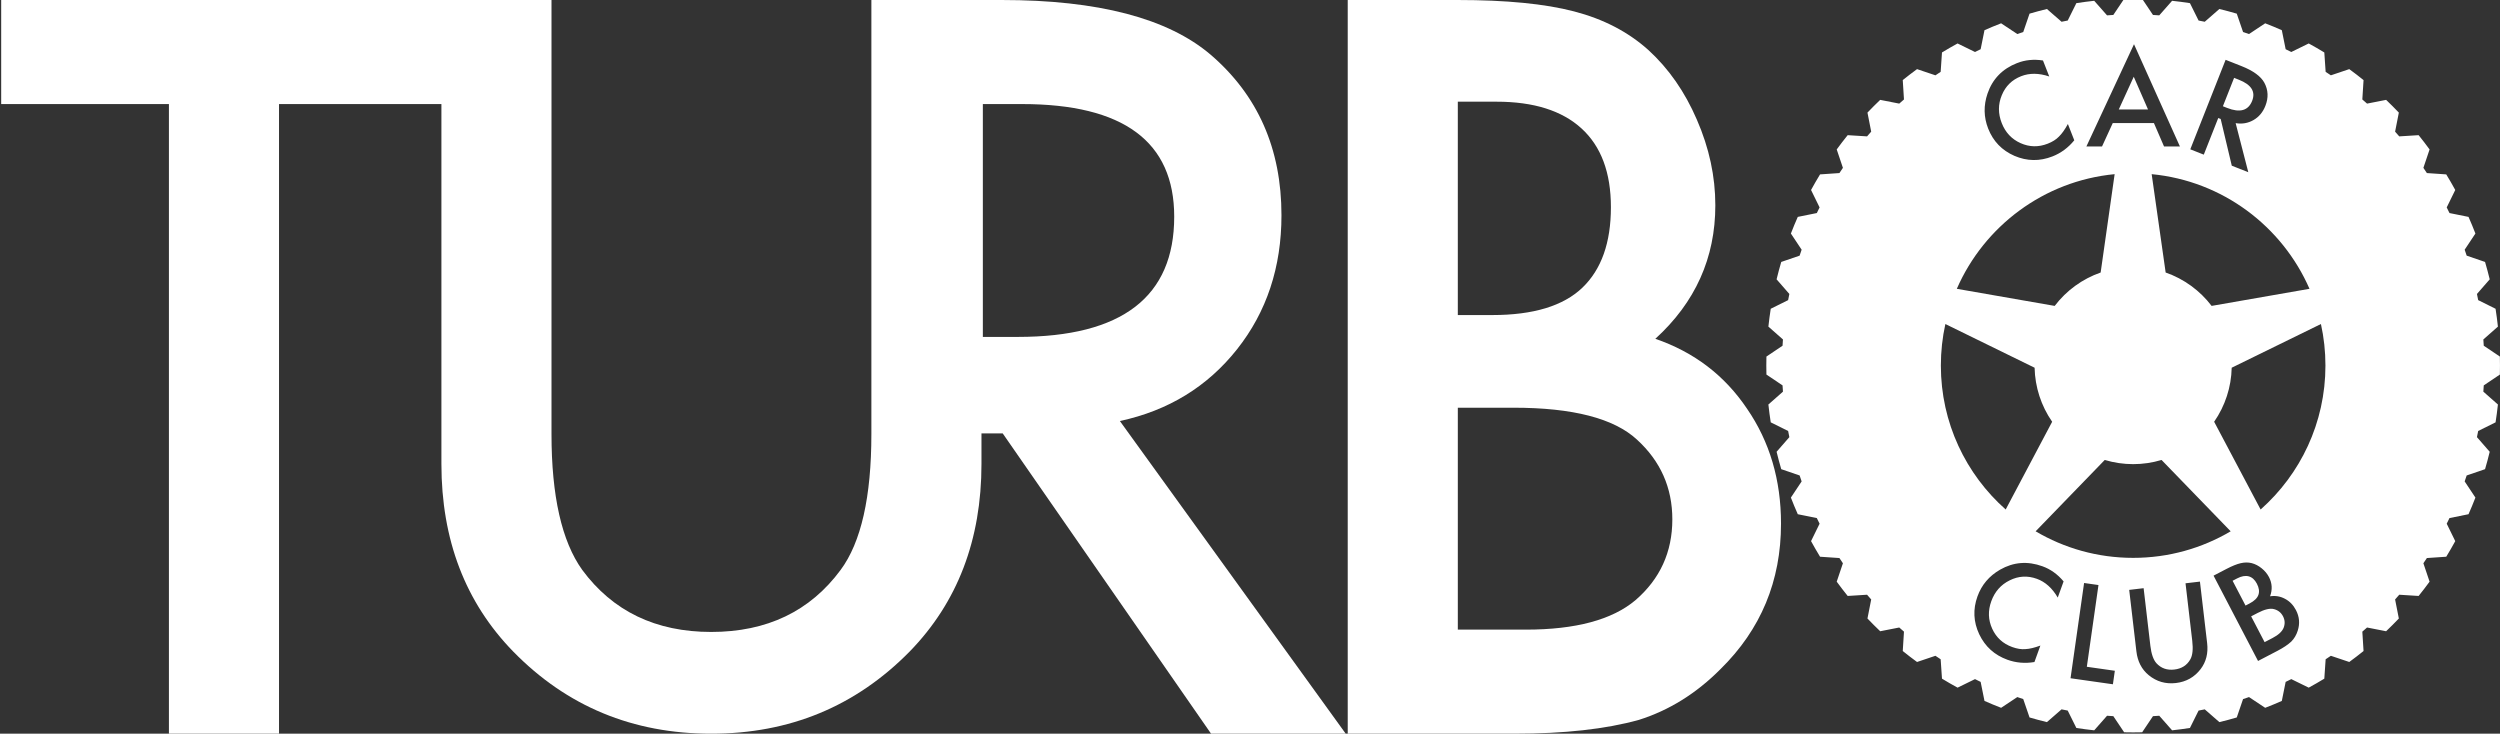 <?xml version="1.0" standalone="no"?><!DOCTYPE svg PUBLIC "-//W3C//DTD SVG 1.1//EN" "http://www.w3.org/Graphics/SVG/1.1/DTD/svg11.dtd"><svg width="100%" height="100%" viewBox="0 0 460 135" version="1.1" xmlns="http://www.w3.org/2000/svg" xmlns:xlink="http://www.w3.org/1999/xlink" xml:space="preserve" style="fill-rule:evenodd;clip-rule:evenodd;stroke-linejoin:round;stroke-miterlimit:1.414;"><rect x="0" y="0" width="460" height="135" fill="#333333" stroke="none"/><clipPath id="_clip1"><rect id="Logo" x="0" y="0" width="460" height="135"/></clipPath><g clip-path="url(#_clip1)"><path d="M51.339,19.148l0,115.852l-20.257,0l0,-115.852l-30.864,0l0,-19.148l81.898,0l0,19.148l-30.777,0Z" style="fill:#fff;fill-rule:nonzero;"/><path d="M101.476,0l0,79.866c0,11.394 1.883,19.724 5.651,24.991c5.622,7.614 13.533,11.422 23.734,11.422c10.259,0 18.2,-3.808 23.822,-11.422c3.767,-5.096 5.651,-13.426 5.651,-24.991l0,-79.866l20.257,0l0,85.363c0,13.969 -4.405,25.477 -13.215,34.522c-9.911,10.077 -22.083,15.115 -36.515,15.115c-14.432,0 -26.574,-5.038 -36.428,-15.115c-8.809,-9.045 -13.214,-20.553 -13.214,-34.522l0,-85.363l20.257,0Z" style="fill:#fff;fill-rule:nonzero;"/><path d="M206.058,77.468l41.557,57.532l-24.778,0l-38.341,-55.259l-3.651,0l-20.257,-0.054l0,-79.687l23.735,0c17.735,0 30.544,3.352 38.427,10.055c8.694,7.461 13.041,17.312 13.041,29.553c0,9.56 -2.724,17.779 -8.172,24.657c-5.449,6.878 -12.636,11.279 -21.561,13.203ZM180.845,61.992l6.433,0c19.185,0 28.778,-7.374 28.778,-22.122c0,-13.814 -9.332,-20.722 -27.995,-20.722l-7.216,0l0,42.844Z" style="fill:#fff;fill-rule:nonzero;"/><path d="M247.982,135l0,-135l20.17,0c8.984,0 16.142,0.699 21.474,2.098c5.391,1.399 9.94,3.76 13.65,7.083c3.767,3.439 6.752,7.723 8.955,12.853c2.26,5.188 3.39,10.434 3.39,15.738c0,9.676 -3.68,17.866 -11.041,24.569c7.129,2.449 12.751,6.733 16.866,12.853c4.173,6.062 6.26,13.116 6.26,21.16c0,10.55 -3.709,19.469 -11.128,26.755c-4.463,4.488 -9.477,7.607 -15.041,9.355c-6.086,1.691 -13.707,2.536 -22.865,2.536l-30.69,0ZM268.239,57.97l6.347,0c7.535,0 13.055,-1.676 16.562,-5.028c3.506,-3.352 5.26,-8.292 5.26,-14.82c0,-6.354 -1.797,-11.177 -5.391,-14.471c-3.593,-3.293 -8.81,-4.94 -15.649,-4.94l-7.129,0l0,39.259ZM268.239,115.852l12.519,0c9.158,0 15.881,-1.807 20.171,-5.421c4.52,-3.906 6.781,-8.86 6.781,-14.864c0,-5.829 -2.174,-10.726 -6.521,-14.689c-4.231,-3.906 -11.795,-5.859 -22.691,-5.859l-10.259,0l0,40.833Z" style="fill:#fff;fill-rule:nonzero;"/><path d="M394.157,-0.215c-1.105,-0.027 -2.209,-0.027 -3.314,0l-1.992,2.966c-0.385,0.022 -0.769,0.047 -1.154,0.075l-2.363,-2.68c-1.098,0.118 -2.193,0.262 -3.284,0.433l-1.589,3.2c-0.378,0.072 -0.756,0.147 -1.133,0.226l-2.693,-2.349c-1.074,0.26 -2.141,0.546 -3.2,0.857l-1.158,3.381c-0.365,0.12 -0.73,0.244 -1.094,0.371l-2.976,-1.977c-1.03,0.398 -2.051,0.82 -3.061,1.268l-0.706,3.502c-0.347,0.168 -0.693,0.338 -1.037,0.511l-3.208,-1.571c-0.97,0.528 -1.927,1.081 -2.869,1.656l-0.244,3.565c-0.322,0.211 -0.642,0.425 -0.96,0.642l-3.387,-1.14c-0.892,0.651 -1.769,1.324 -2.628,2.017l0.224,3.566c-0.292,0.252 -0.582,0.506 -0.869,0.762l-3.506,-0.688c-0.8,0.762 -1.581,1.543 -2.343,2.343l0.688,3.506c-0.257,0.288 -0.511,0.577 -0.762,0.869l-3.566,-0.224c-0.693,0.859 -1.366,1.736 -2.017,2.628l1.14,3.387c-0.217,0.318 -0.431,0.638 -0.642,0.96l-3.565,0.244c-0.575,0.942 -1.128,1.899 -1.656,2.869l1.571,3.209c-0.173,0.343 -0.343,0.689 -0.511,1.036l-3.502,0.706c-0.448,1.01 -0.871,2.031 -1.268,3.061l1.977,2.976c-0.127,0.364 -0.251,0.729 -0.371,1.094l-3.381,1.158c-0.312,1.06 -0.597,2.127 -0.857,3.2l2.349,2.693c-0.079,0.377 -0.154,0.755 -0.226,1.133l-3.2,1.589c-0.171,1.091 -0.315,2.186 -0.433,3.285l2.68,2.363c-0.028,0.384 -0.053,0.768 -0.075,1.153l-2.966,1.993c-0.027,1.104 -0.027,2.208 0,3.313l2.966,1.993c0.022,0.384 0.047,0.769 0.075,1.153l-2.68,2.363c0.118,1.098 0.262,2.193 0.433,3.284l3.2,1.589c0.072,0.379 0.147,0.756 0.226,1.133l-2.349,2.693c0.26,1.074 0.545,2.141 0.857,3.2l3.381,1.158c0.12,0.366 0.244,0.73 0.371,1.094l-1.977,2.976c0.397,1.031 0.82,2.051 1.268,3.061l3.502,0.706c0.168,0.347 0.338,0.693 0.511,1.037l-1.571,3.208c0.528,0.97 1.081,1.927 1.656,2.87l3.565,0.243c0.211,0.322 0.425,0.642 0.642,0.961l-1.14,3.386c0.651,0.892 1.324,1.769 2.017,2.628l3.566,-0.224c0.251,0.292 0.505,0.582 0.762,0.869l-0.688,3.506c0.762,0.8 1.543,1.581 2.343,2.343l3.506,-0.688c0.287,0.257 0.577,0.511 0.869,0.762l-0.224,3.566c0.859,0.694 1.736,1.366 2.628,2.017l3.387,-1.14c0.318,0.217 0.638,0.431 0.96,0.642l0.244,3.565c0.942,0.576 1.899,1.128 2.869,1.656l3.208,-1.571c0.344,0.173 0.69,0.344 1.037,0.511l0.706,3.502c1.01,0.448 2.031,0.871 3.061,1.268l2.976,-1.977c0.364,0.127 0.729,0.251 1.094,0.371l1.158,3.381c1.059,0.312 2.126,0.598 3.2,0.857l2.693,-2.348c0.377,0.078 0.755,0.153 1.133,0.225l1.589,3.2c1.091,0.171 2.186,0.315 3.284,0.433l2.363,-2.68c0.385,0.028 0.769,0.054 1.154,0.075l1.992,2.966c1.105,0.027 2.209,0.027 3.314,0l1.992,-2.966c0.385,-0.021 0.769,-0.047 1.154,-0.075l2.363,2.68c1.098,-0.118 2.193,-0.262 3.284,-0.433l1.589,-3.2c0.378,-0.072 0.756,-0.147 1.133,-0.225l2.693,2.348c1.074,-0.259 2.141,-0.545 3.2,-0.857l1.158,-3.381c0.365,-0.12 0.73,-0.244 1.094,-0.371l2.976,1.977c1.03,-0.397 2.051,-0.82 3.061,-1.268l0.706,-3.502c0.347,-0.167 0.693,-0.338 1.037,-0.511l3.208,1.571c0.97,-0.528 1.927,-1.08 2.869,-1.656l0.244,-3.565c0.322,-0.211 0.642,-0.425 0.96,-0.642l3.387,1.14c0.892,-0.651 1.769,-1.323 2.628,-2.017l-0.224,-3.566c0.292,-0.251 0.582,-0.505 0.869,-0.762l3.506,0.688c0.8,-0.762 1.581,-1.543 2.343,-2.343l-0.688,-3.506c0.257,-0.287 0.511,-0.577 0.762,-0.869l3.566,0.224c0.693,-0.859 1.366,-1.736 2.017,-2.628l-1.14,-3.386c0.217,-0.319 0.431,-0.639 0.642,-0.961l3.565,-0.243c0.575,-0.943 1.128,-1.9 1.656,-2.87l-1.571,-3.208c0.173,-0.344 0.343,-0.69 0.511,-1.037l3.502,-0.706c0.448,-1.01 0.871,-2.03 1.268,-3.061l-1.977,-2.976c0.127,-0.364 0.251,-0.728 0.371,-1.094l3.381,-1.158c0.312,-1.059 0.597,-2.126 0.857,-3.2l-2.349,-2.693c0.079,-0.377 0.154,-0.754 0.226,-1.133l3.2,-1.589c0.171,-1.091 0.315,-2.186 0.433,-3.284l-2.68,-2.363c0.028,-0.384 0.053,-0.769 0.075,-1.153l2.966,-1.993c0.027,-1.105 0.027,-2.209 0,-3.313l-2.966,-1.993c-0.022,-0.385 -0.047,-0.769 -0.075,-1.153l2.68,-2.363c-0.118,-1.099 -0.262,-2.194 -0.433,-3.285l-3.2,-1.589c-0.072,-0.378 -0.147,-0.756 -0.226,-1.133l2.349,-2.693c-0.26,-1.073 -0.545,-2.14 -0.857,-3.2l-3.381,-1.158c-0.12,-0.365 -0.244,-0.73 -0.371,-1.094l1.977,-2.976c-0.397,-1.03 -0.82,-2.051 -1.268,-3.061l-3.502,-0.706c-0.168,-0.347 -0.338,-0.693 -0.511,-1.036l1.571,-3.209c-0.528,-0.97 -1.081,-1.927 -1.656,-2.869l-3.565,-0.244c-0.211,-0.322 -0.425,-0.642 -0.642,-0.96l1.14,-3.387c-0.651,-0.892 -1.324,-1.769 -2.017,-2.628l-3.566,0.224c-0.251,-0.292 -0.505,-0.581 -0.762,-0.869l0.688,-3.506c-0.762,-0.8 -1.543,-1.581 -2.343,-2.343l-3.506,0.688c-0.287,-0.256 -0.577,-0.51 -0.869,-0.762l0.224,-3.566c-0.859,-0.693 -1.736,-1.366 -2.628,-2.017l-3.387,1.14c-0.318,-0.217 -0.638,-0.431 -0.96,-0.642l-0.244,-3.565c-0.942,-0.575 -1.899,-1.128 -2.869,-1.656l-3.208,1.571c-0.344,-0.173 -0.69,-0.343 -1.037,-0.511l-0.706,-3.502c-1.01,-0.448 -2.031,-0.87 -3.061,-1.268l-2.976,1.977c-0.364,-0.127 -0.729,-0.251 -1.094,-0.371l-1.158,-3.381c-1.059,-0.311 -2.126,-0.597 -3.2,-0.857l-2.693,2.349c-0.377,-0.079 -0.755,-0.154 -1.133,-0.226l-1.589,-3.2c-1.091,-0.171 -2.186,-0.315 -3.284,-0.433l-2.363,2.68c-0.385,-0.028 -0.769,-0.053 -1.154,-0.075l-1.992,-2.966ZM386.118,107.647l-2.141,15.04l5.153,0.733l-0.354,2.486l-7.797,-1.11l2.494,-17.525l2.645,0.376ZM394.427,108.228l1.24,10.59c0.176,1.511 0.552,2.586 1.128,3.227c0.854,0.924 1.949,1.307 3.286,1.151c1.343,-0.158 2.324,-0.784 2.942,-1.88c0.415,-0.734 0.532,-1.867 0.352,-3.4l-1.239,-10.59l2.653,-0.311l1.325,11.319c0.217,1.852 -0.181,3.445 -1.195,4.78c-1.142,1.488 -2.658,2.343 -4.548,2.564c-1.89,0.221 -3.559,-0.261 -5.006,-1.446c-1.294,-1.064 -2.049,-2.522 -2.266,-4.374l-1.325,-11.319l2.653,-0.311ZM379.702,106.978l-1.076,2.975c-1.013,-1.74 -2.295,-2.89 -3.848,-3.452c-1.711,-0.618 -3.374,-0.525 -4.99,0.281c-1.621,0.795 -2.751,2.077 -3.39,3.845c-0.632,1.747 -0.575,3.433 0.169,5.06c0.745,1.627 1.973,2.749 3.683,3.368c0.884,0.32 1.688,0.447 2.41,0.383c0.397,-0.019 0.824,-0.083 1.283,-0.194c0.458,-0.11 0.955,-0.264 1.489,-0.461l-1.095,3.03c-1.731,0.292 -3.388,0.152 -4.969,-0.42c-2.379,-0.86 -4.109,-2.424 -5.191,-4.693c-1.069,-2.28 -1.176,-4.603 -0.321,-6.968c0.767,-2.12 2.152,-3.757 4.154,-4.91c2.46,-1.411 5.06,-1.62 7.798,-0.63c1.495,0.541 2.793,1.469 3.894,2.786ZM415.479,121.617l-8.185,-15.696l2.358,-1.229c1.051,-0.548 1.93,-0.903 2.638,-1.066c0.715,-0.166 1.391,-0.169 2.026,-0.009c0.649,0.17 1.257,0.486 1.826,0.949c0.579,0.465 1.029,1.006 1.351,1.623c0.586,1.125 0.653,2.301 0.198,3.529c0.982,-0.15 1.899,0.006 2.752,0.466c0.855,0.451 1.527,1.143 2.015,2.079c0.639,1.226 0.746,2.489 0.321,3.789c-0.25,0.794 -0.647,1.462 -1.192,2.005c-0.609,0.567 -1.449,1.13 -2.52,1.689l-3.588,1.871ZM416.687,118.155l1.463,-0.763c1.071,-0.558 1.748,-1.178 2.03,-1.86c0.292,-0.73 0.256,-1.444 -0.108,-2.142c-0.354,-0.677 -0.905,-1.114 -1.653,-1.31c-0.732,-0.196 -1.735,0.038 -3.009,0.703l-1.199,0.625l2.476,4.747ZM413.177,111.426l0.742,-0.387c0.881,-0.459 1.425,-0.991 1.632,-1.594c0.207,-0.604 0.112,-1.285 -0.284,-2.044c-0.385,-0.739 -0.887,-1.19 -1.507,-1.354c-0.62,-0.164 -1.33,-0.037 -2.13,0.38l-0.833,0.435l2.38,4.564ZM410.444,97.76l-12.717,-13.127c-3.409,1.026 -7.045,1.026 -10.454,0l-12.717,13.127c5.262,3.105 11.397,4.887 17.944,4.887c6.547,0 12.682,-1.782 17.944,-4.887ZM357.948,59.62c-0.544,2.462 -0.83,5.02 -0.83,7.645c0,10.534 4.613,19.999 11.928,26.483l8.551,-16.145c-2.029,-2.925 -3.152,-6.383 -3.23,-9.942l-16.419,-8.041ZM427.052,59.62l-16.419,8.041c-0.078,3.559 -1.201,7.017 -3.23,9.942l8.551,16.145c7.315,-6.484 11.928,-15.949 11.928,-26.483c0,-2.625 -0.286,-5.183 -0.83,-7.645ZM395.907,32.045l2.573,18.097c3.361,1.174 6.302,3.311 8.457,6.144l18.009,-3.145c-5.025,-11.516 -16.005,-19.848 -29.039,-21.096ZM389.093,32.045c-13.034,1.248 -24.014,9.579 -29.039,21.096l18.009,3.145c2.155,-2.833 5.096,-4.97 8.457,-6.144l2.573,-18.097ZM411.359,22.659l2.327,9.029l-3.039,-1.2l-2.042,-8.596l-0.448,-0.177l-2.661,6.74l-2.484,-0.981l6.499,-16.465l2.912,1.149c2.175,0.859 3.585,1.888 4.229,3.087c0.707,1.331 0.766,2.743 0.177,4.236c-0.46,1.166 -1.19,2.036 -2.19,2.611c-0.999,0.576 -2.093,0.764 -3.28,0.567ZM375.908,11.127l1.155,2.946c-1.908,-0.639 -3.631,-0.657 -5.168,-0.054c-1.694,0.664 -2.882,1.832 -3.565,3.503c-0.693,1.667 -0.696,3.376 -0.01,5.127c0.678,1.729 1.834,2.959 3.467,3.69c1.633,0.73 3.296,0.764 4.989,0.1c0.876,-0.343 1.563,-0.777 2.064,-1.302c0.286,-0.276 0.564,-0.607 0.836,-0.993c0.271,-0.385 0.543,-0.828 0.815,-1.329l1.176,2.999c-1.108,1.362 -2.445,2.35 -4.01,2.964c-2.356,0.924 -4.688,0.89 -6.998,-0.101c-2.308,-1.008 -3.921,-2.682 -4.838,-5.024c-0.823,-2.099 -0.863,-4.242 -0.12,-6.43c0.918,-2.683 2.733,-4.556 5.444,-5.619c1.48,-0.581 3.068,-0.739 4.763,-0.477ZM401.104,26.948l-8.449,-18.813l-8.759,18.813l2.877,0l1.972,-4.299l7.578,0l1.858,4.299l2.923,0ZM409.012,19.55l0.789,0.312c2.353,0.929 3.884,0.494 4.594,-1.305c0.666,-1.685 -0.146,-2.979 -2.436,-3.883l-0.885,-0.349l-2.062,5.225ZM395.234,20.138l-5.377,0l2.752,-6.019l2.625,6.019Z" style="fill:#fff;"/></g></svg>